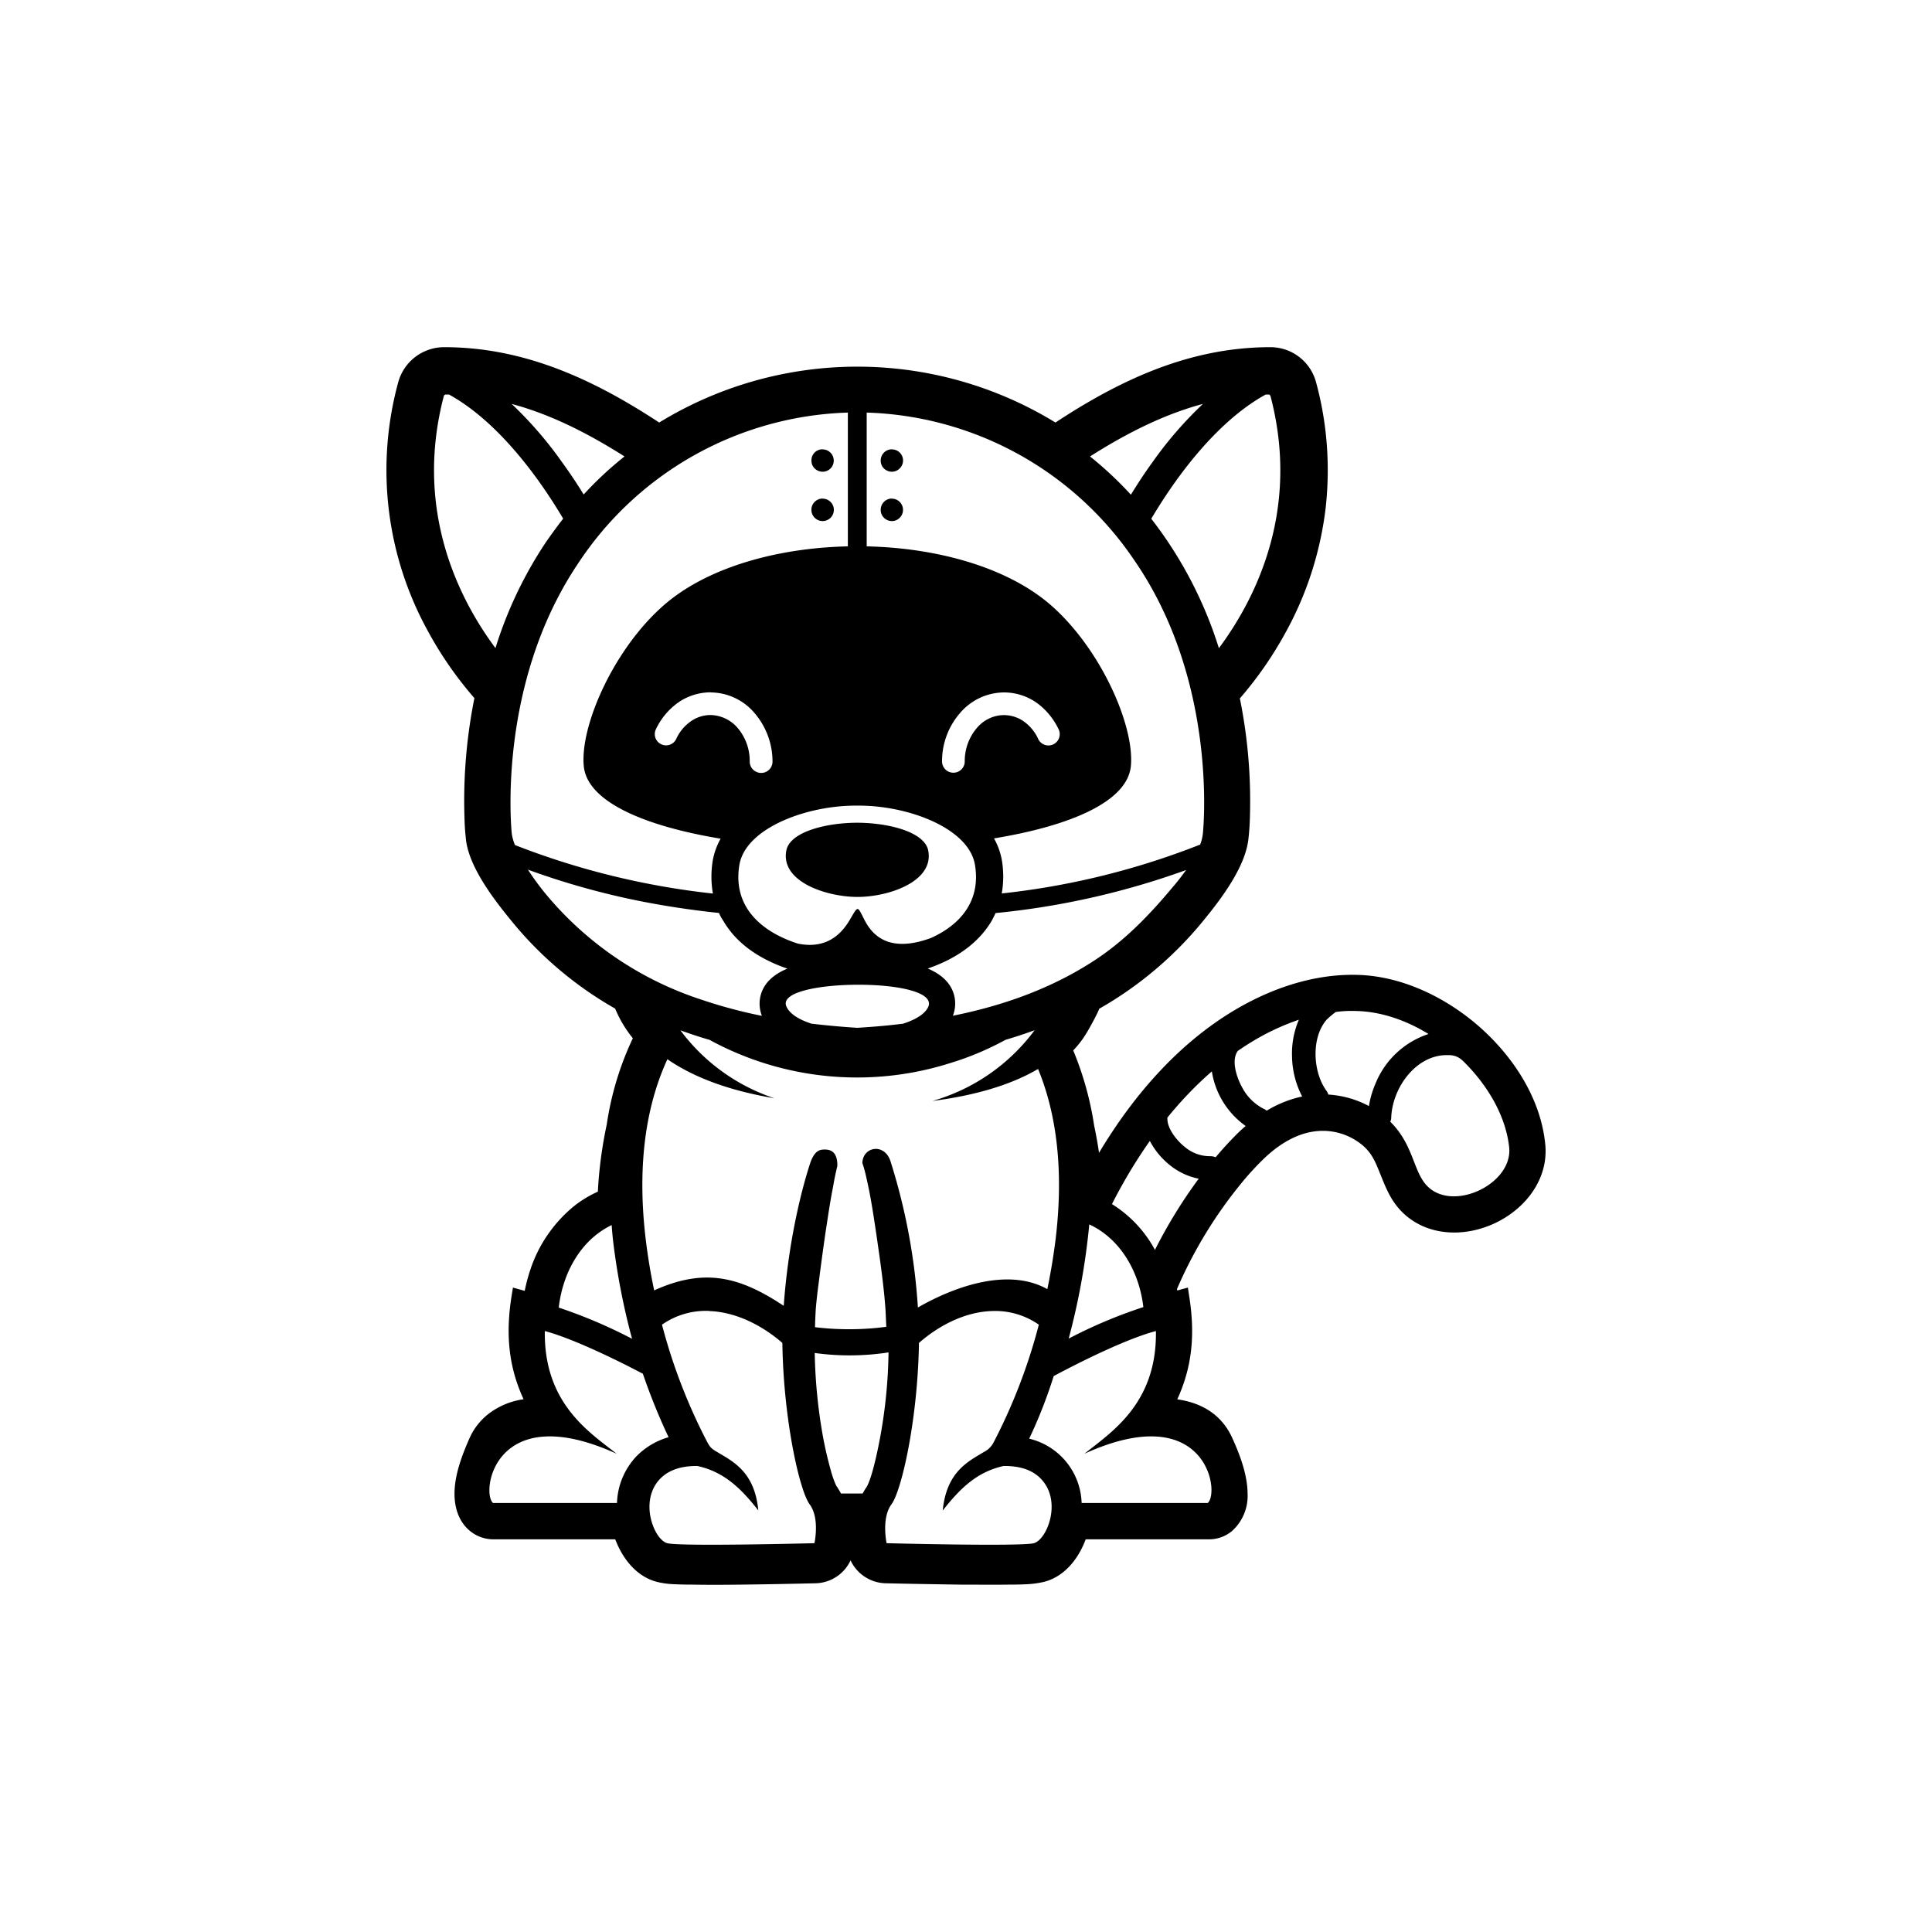 <svg xmlns="http://www.w3.org/2000/svg" viewBox="0 0 20 20" fill="currentColor" aria-hidden="true" data-slot="icon">
  <path d="M4.599 3.594a.493.493 0 0 0-.476.361 3.451 3.451 0 0 0 .305 2.575c.135.25.297.483.483.697a5.406 5.406 0 0 0-.105 1.145c.002.1.004.2.016.302.023.288.285.63.465.85.3.371.667.682 1.081.917a1.237 1.237 0 0 0 .183.307 3.165 3.165 0 0 0-.27.893c-.049.229-.08.461-.092.695-.089.04-.172.09-.247.15-.21.172-.367.4-.452.658a1.738 1.738 0 0 0-.058.219l-.122-.034-.014.086c-.062.39-.034.727.124 1.07a.771.771 0 0 0-.37.157.657.657 0 0 0-.189.245c-.078.176-.156.381-.156.577 0 .145.045.29.16.384a.38.38 0 0 0 .24.087h1.264c.075.199.219.385.43.44.06.015.122.023.183.025.065.003.128.004.192.004.165.003.33.002.494 0 .258-.003.516-.008.775-.014a.41.41 0 0 0 .362-.237.412.412 0 0 0 .364.237c.257.006.515.01.772.014.165 0 .33.002.495 0 .064 0 .128-.001.191-.004a.982.982 0 0 0 .182-.025c.212-.055.356-.24.43-.44h1.277c.087 0 .171-.03.239-.087a.488.488 0 0 0 .16-.384c-.001-.196-.078-.4-.158-.577-.113-.25-.326-.367-.57-.401.158-.344.185-.682.123-1.071l-.013-.086-.11.03-.003-.015a4.596 4.596 0 0 1 .65-1.075 2.94 2.94 0 0 1 .246-.271c.155-.15.35-.275.57-.29a.639.639 0 0 1 .43.128c.094.07.14.15.183.255.074.177.12.33.264.468.258.243.64.248.947.104.24-.113.442-.318.506-.58a.71.71 0 0 0 .016-.242c-.05-.49-.352-.935-.722-1.247-.338-.283-.774-.49-1.22-.502-.418-.012-.832.118-1.195.32-.62.344-1.112.903-1.482 1.522a4.169 4.169 0 0 0-.05-.28 3.32 3.32 0 0 0-.217-.78 1.01 1.01 0 0 0 .134-.174c.042-.07.08-.14.116-.213l.02-.045c.413-.235.78-.546 1.08-.915.184-.225.438-.559.465-.855.011-.1.015-.202.016-.305a5.326 5.326 0 0 0-.106-1.137 3.89 3.89 0 0 0 .483-.7c.213-.39.35-.82.404-1.262.05-.439.018-.884-.098-1.31a.489.489 0 0 0-.474-.364c-.835 0-1.556.34-2.224.78a3.926 3.926 0 0 0-4.102 0c-.67-.44-1.39-.78-2.225-.78Zm.009.49h.04c.463.255.877.772 1.182 1.285a5.58 5.58 0 0 0-.181.247c-.225.338-.4.706-.52 1.093-.374-.502-.848-1.425-.533-2.615.004-.001.007-.006.012-.01Zm8.493 0h.038l.012.012c.315 1.19-.16 2.112-.533 2.614a4.26 4.26 0 0 0-.7-1.34c.305-.514.72-1.03 1.183-1.285Zm-7.806.097c.413.11.8.31 1.17.544-.151.12-.293.252-.423.394a5.137 5.137 0 0 0-.227-.339 4 4 0 0 0-.52-.6Zm7.158 0a3.998 3.998 0 0 0-.52.6c-.08.11-.155.224-.226.34a3.85 3.85 0 0 0-.423-.396c.367-.233.757-.434 1.17-.544Zm-3.676.09v1.385c-.74.016-1.468.222-1.913.616-.515.455-.859 1.242-.821 1.656.032.37.626.623 1.417.754a.72.72 0 0 0-.082.228c-.018.113-.018.228.002.34a8 8 0 0 1-2.049-.502.503.503 0 0 1-.033-.117s-.167-1.522.681-2.79a3.47 3.47 0 0 1 2.798-1.57Zm.195 0a3.468 3.468 0 0 1 2.767 1.524c.884 1.276.713 2.835.713 2.835a.45.45 0 0 1-.028.113 7.897 7.897 0 0 1-2.054.506c.02-.113.02-.228.002-.34a.722.722 0 0 0-.082-.23c.79-.13 1.384-.38 1.417-.752.037-.414-.307-1.202-.822-1.657-.447-.393-1.173-.598-1.913-.614V4.271Zm-.456.38a.114.114 0 0 0-.116.117c0 .103.125.154.198.081a.116.116 0 0 0-.082-.197Zm.716 0a.116.116 0 0 0-.115.117c0 .103.124.154.197.081a.115.115 0 0 0-.082-.197Zm-.716.51a.116.116 0 1 0 0 .233.116.116 0 0 0 0-.232Zm.716 0a.116.116 0 0 0-.115.117c0 .103.124.155.197.082a.116.116 0 0 0-.082-.198ZM7.358 7.168a.6.6 0 0 1 .455.216.77.77 0 0 1 .184.5.117.117 0 0 1-.163.108.117.117 0 0 1-.073-.108.527.527 0 0 0-.123-.346.379.379 0 0 0-.282-.136.354.354 0 0 0-.203.064A.45.45 0 0 0 7 7.65a.116.116 0 0 1-.154.055.116.116 0 0 1-.057-.154.713.713 0 0 1 .234-.28.59.59 0 0 1 .335-.104Zm3.035 0c.12 0 .235.036.334.104.1.071.18.168.233.28a.117.117 0 0 1-.212.099.45.45 0 0 0-.153-.185.355.355 0 0 0-.358-.027.376.376 0 0 0-.127.1.527.527 0 0 0-.123.345.117.117 0 0 1-.118.115.117.117 0 0 1-.117-.115c-.001-.183.064-.361.184-.5a.603.603 0 0 1 .457-.216ZM8.872 8.34h.005c.52-.005 1.154.233 1.216.614.06.365-.142.613-.453.755-.461.171-.624-.052-.695-.194-.035-.068-.05-.104-.067-.105h-.004c-.015.006-.034.038-.071.102-.074.129-.225.322-.544.256-.393-.127-.675-.392-.605-.814.063-.381.698-.619 1.218-.614Zm.002.177c-.316 0-.697.092-.734.288-.062.324.419.48.737.48s.794-.157.732-.48c-.038-.196-.42-.288-.735-.288Zm-3.408.486c.348.127.704.229 1.066.306.3.063.605.11.911.142a.45.45 0 0 0 .045.082c.143.246.39.401.663.494-.145.06-.257.156-.283.306-.01.06-.004.12.017.177l.002.006a5.037 5.037 0 0 1-.63-.169A3.502 3.502 0 0 1 5.64 9.243a2.774 2.774 0 0 1-.174-.239Zm6.814.002c-.042.057-.086.116-.133.17-.243.292-.502.562-.82.769-.44.287-.936.465-1.463.571a.345.345 0 0 0 .018-.19c-.028-.146-.137-.239-.278-.299.273-.093.518-.25.662-.494.014-.026.028-.053.04-.08a8.111 8.111 0 0 0 1.974-.446Zm-3.389 1.189c.402 0 .796.077.715.236-.038.073-.136.128-.257.167-.156.02-.316.033-.475.043a9.038 9.038 0 0 1-.474-.043c-.129-.042-.23-.103-.261-.183-.056-.146.351-.221.752-.22Zm5.153.272c.25.006.51.094.744.238a.892.892 0 0 0-.547.509.975.975 0 0 0-.07.237c-.13-.07-.273-.11-.42-.119a.133.133 0 0 0-.02-.04c-.141-.193-.16-.551.004-.737a.912.912 0 0 1 .093-.078c.072-.01.144-.013.216-.01Zm-.598.09a.884.884 0 0 0-.071.378.931.931 0 0 0 .105.417c-.13.028-.254.078-.368.147a.091.091 0 0 0-.029-.019.517.517 0 0 1-.22-.214c-.055-.097-.122-.28-.052-.382l.001-.003a2.93 2.93 0 0 1 .23-.144c.129-.072.264-.132.404-.18Zm-6.403.11c.1.035.198.069.301.098a3.19 3.19 0 0 0 2.502.238c.196-.06.384-.14.564-.238.101-.03.202-.063.3-.099a1.998 1.998 0 0 1-1.057.732c.383-.049.78-.147 1.093-.331.175.424.273.997.182 1.759a6.503 6.503 0 0 1-.086.52c-.391-.219-.931-.044-1.34.19a6.34 6.34 0 0 0-.284-1.515c-.062-.19-.286-.152-.291.02.03.083.05.191.069.278.03.151.053.306.076.46.037.256.077.526.095.784l.008.173a2.946 2.946 0 0 1-.738.004c.001-.059.004-.116.007-.175.008-.104.021-.211.035-.314.02-.161.042-.32.065-.48.025-.162.048-.325.08-.485.01-.06.026-.143.044-.213.004-.173-.096-.176-.155-.171-.056.005-.096.05-.127.143-.072.22-.221.758-.273 1.474-.454-.302-.82-.396-1.341-.16a6.078 6.078 0 0 1-.088-.533c-.098-.824.025-1.427.225-1.86.31.215.71.337 1.107.404a1.997 1.997 0 0 1-.973-.704Zm7.953.257a.196.196 0 0 1 .14.052l.004.003c.261.254.449.577.483.9.038.374-.568.667-.84.408-.155-.147-.144-.431-.391-.674a.098.098 0 0 0 .01-.043c.012-.316.265-.66.594-.646Zm-2.451.168a.854.854 0 0 0 .35.565 2.687 2.687 0 0 0-.077.07c-.081.08-.16.166-.234.254a.14.14 0 0 0-.059-.011.401.401 0 0 1-.26-.096c-.077-.06-.188-.191-.18-.304.14-.172.293-.333.46-.478Zm-.642.72a.797.797 0 0 0 .213.255.69.69 0 0 0 .293.136 5.093 5.093 0 0 0-.453.737 1.257 1.257 0 0 0-.445-.474 5.28 5.28 0 0 1 .392-.654Zm-.627.864c.316.146.516.48.56.856a5.036 5.036 0 0 0-.773.326 7.133 7.133 0 0 0 .213-1.182Zm-4.944.007c.004.062.01.123.017.183.041.335.106.668.194.994a5.196 5.196 0 0 0-.759-.323c.043-.372.236-.704.548-.854Zm1.012.89c.278.01.551.152.755.33.011.787.176 1.525.282 1.67.108.144.05.403.05.403s-1.389.036-1.524 0-.296-.435-.073-.667c.104-.107.254-.134.386-.132.27.059.447.226.63.46-.038-.402-.264-.507-.426-.605-.052-.03-.072-.046-.1-.098a5.79 5.79 0 0 1-.471-1.22.79.79 0 0 1 .491-.142Zm2.92 0a.79.79 0 0 1 .49.141c-.11.423-.267.832-.469 1.22a.224.224 0 0 1-.1.098c-.161.098-.387.203-.426.606.184-.235.36-.402.63-.461.133-.002.284.025.386.132.224.232.063.63-.072.667-.136.036-1.525 0-1.525 0s-.056-.26.051-.403c.106-.145.272-.883.284-1.67.202-.178.473-.32.75-.33Zm-4.624.207c.248.065.658.254 1.015.442a6.398 6.398 0 0 0 .266.657.755.755 0 0 0-.332.197.738.738 0 0 0-.202.484H5.104c-.128-.108.015-1.084 1.279-.51-.28-.222-.754-.519-.743-1.27Zm6.326 0c.012.751-.463 1.048-.74 1.27 1.262-.574 1.407.402 1.276.51h-1.305a.707.707 0 0 0-.543-.666c.1-.21.184-.426.254-.648.368-.197.802-.4 1.058-.466ZM9.198 14a5.21 5.21 0 0 1-.096.928c-.021.107-.075.368-.13.464a.777.777 0 0 0-.042.069h-.224a.892.892 0 0 0-.051-.084.987.987 0 0 1-.052-.147 3.86 3.86 0 0 1-.095-.423 5.455 5.455 0 0 1-.074-.801c.253.035.51.033.764-.006Z"/>
</svg>

